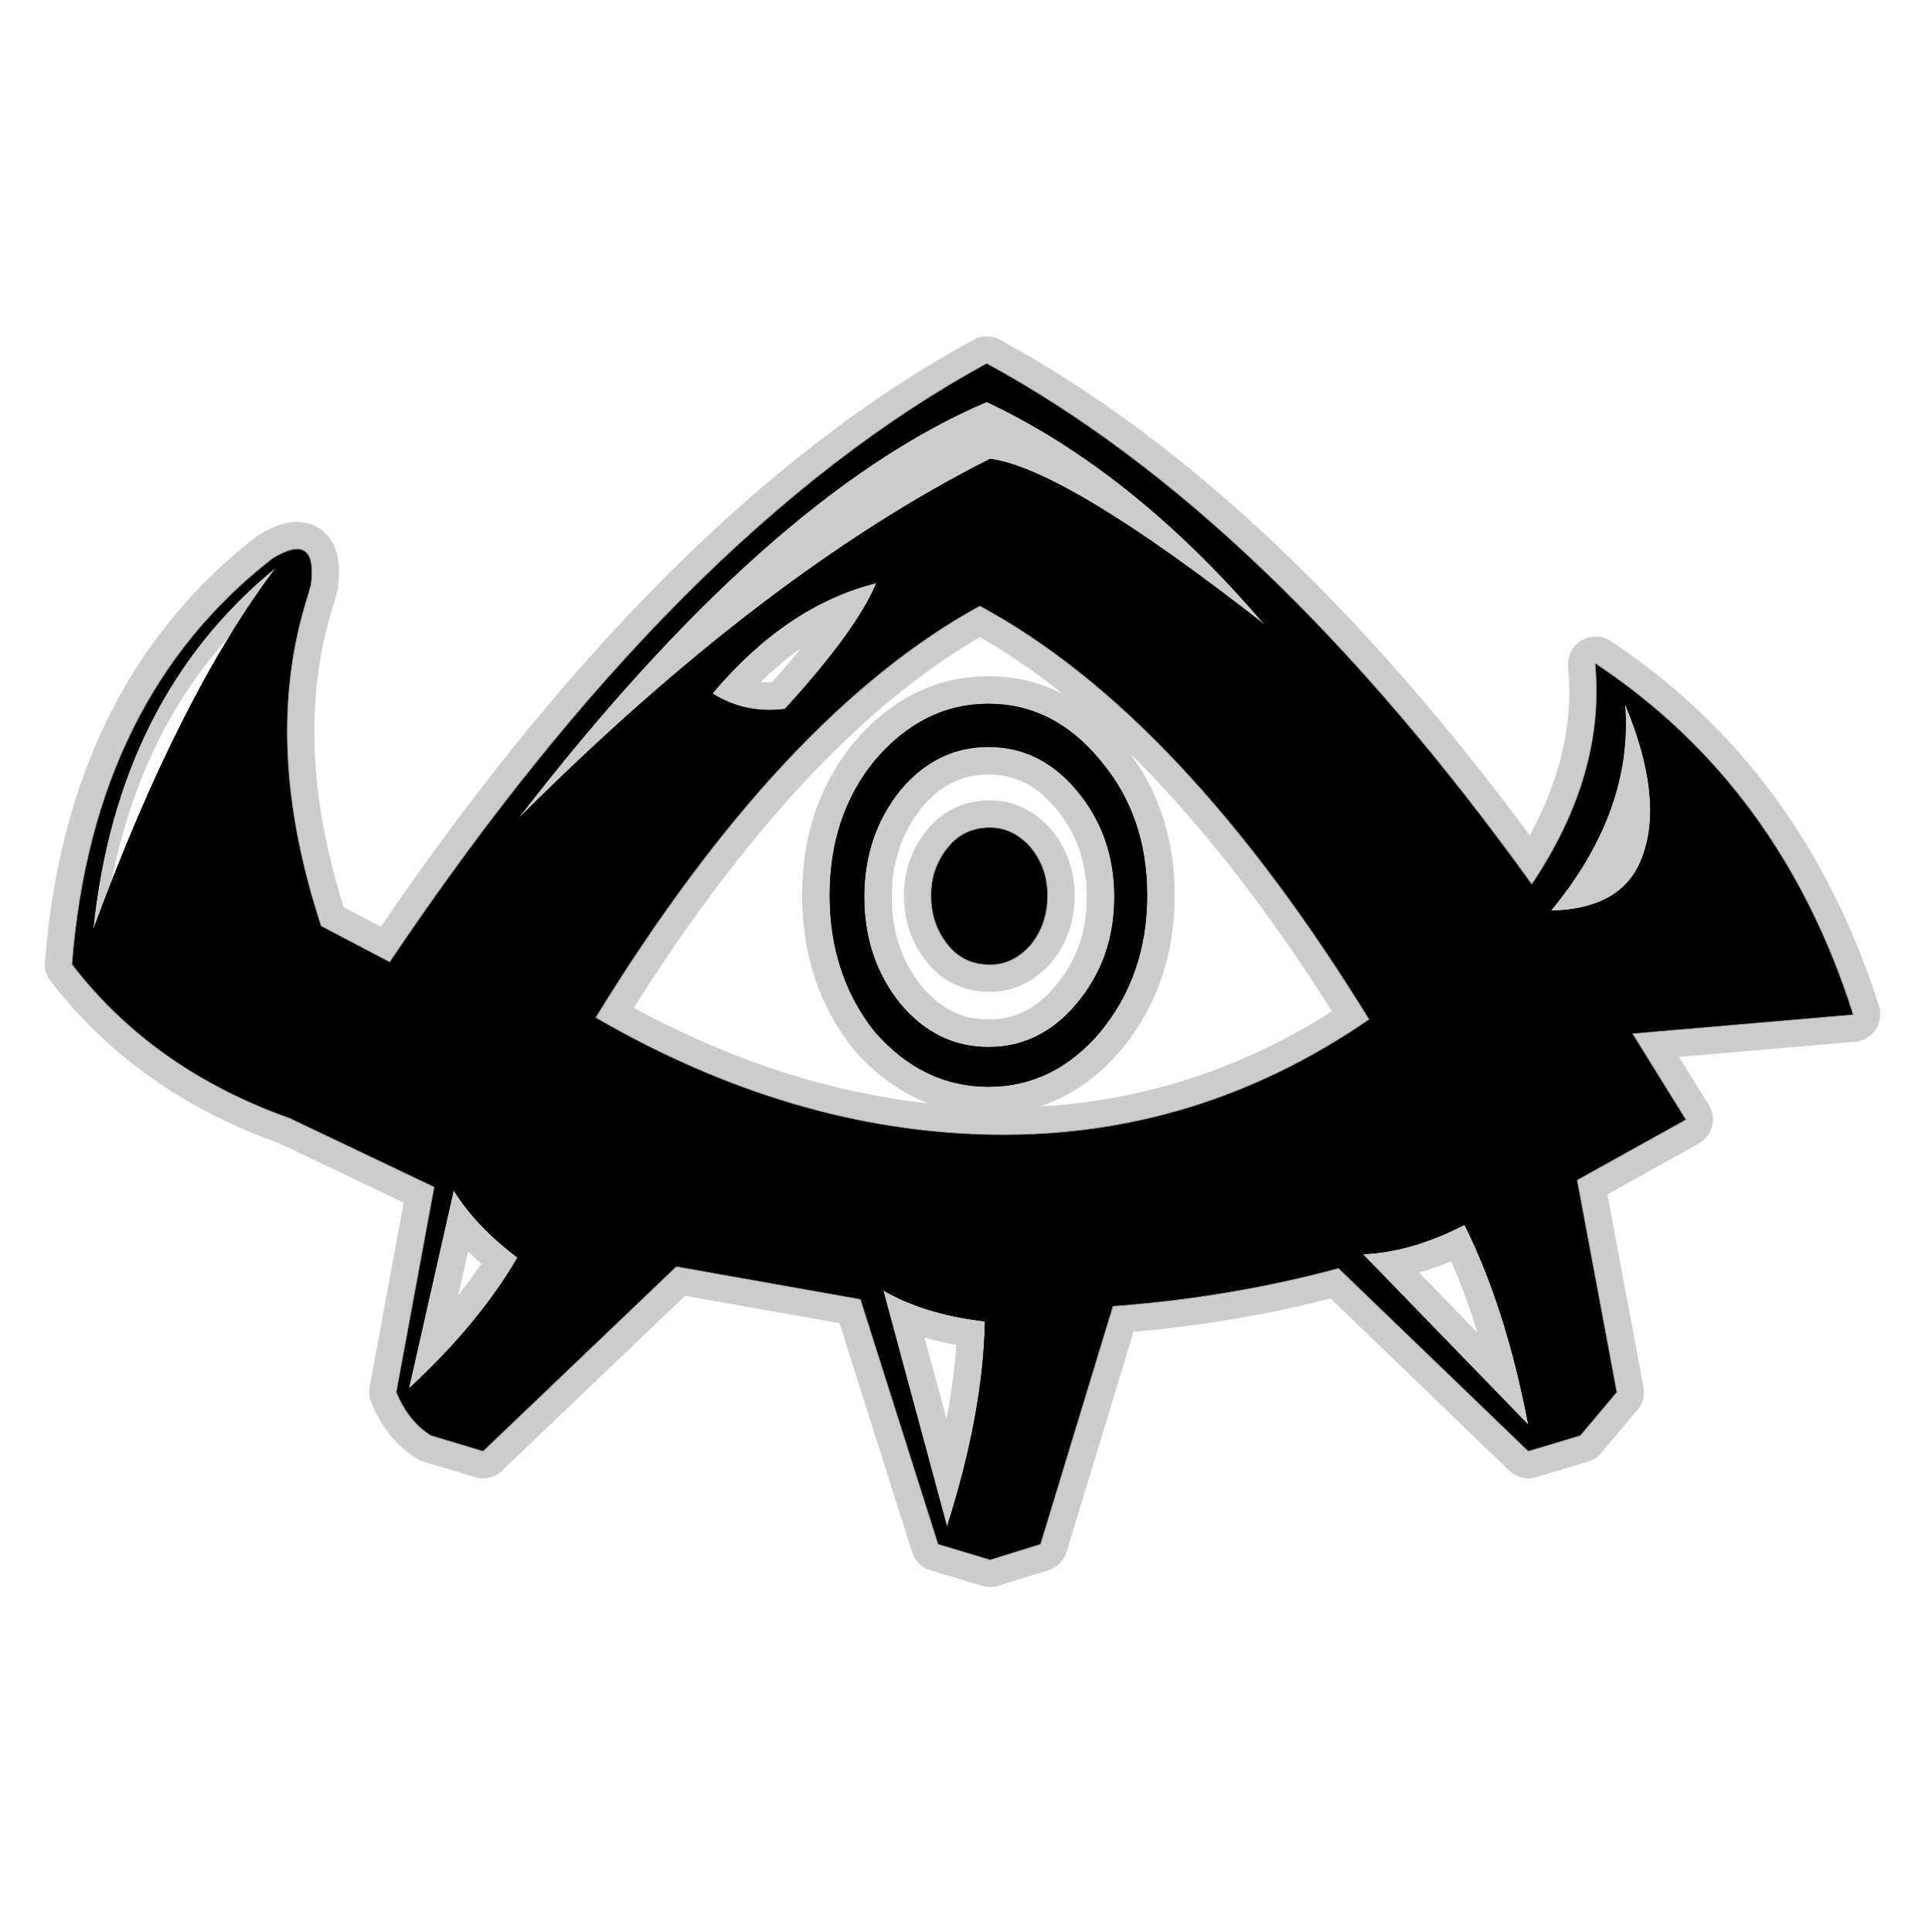 <?xml version="1.0" encoding="UTF-8" standalone="no"?>
<svg xmlns:ffdec="https://www.free-decompiler.com/flash" xmlns:xlink="http://www.w3.org/1999/xlink" ffdec:objectType="frame" height="56.0px" width="56.0px" xmlns="http://www.w3.org/2000/svg">
  <g transform="matrix(1.0, 0.0, 0.0, 1.0, 0.0, 0.0)">
    <use ffdec:characterId="2" height="56.0" id="back" transform="matrix(1.0, 0.0, 0.0, 1.0, 0.0, 0.0)" width="56.0" xlink:href="#sprite0"/>
    <use ffdec:characterId="3" height="36.25" transform="matrix(1.0, 0.0, 0.0, 1.0, 1.3, 9.75)" width="53.2" xlink:href="#shape1"/>
  </g>
  <defs>
    <g id="sprite0" transform="matrix(1.0, 0.0, 0.0, 1.0, 0.0, 0.0)">
      <use ffdec:characterId="1" height="56.0" transform="matrix(1.0, 0.0, 0.0, 1.0, 0.0, 0.0)" width="56.0" xlink:href="#shape0"/>
    </g>
    <g id="shape0" transform="matrix(1.0, 0.0, 0.0, 1.0, 0.0, 0.0)">
      <path d="M56.0 56.0 L0.0 56.0 0.0 0.0 56.0 0.0 56.0 56.0" fill="#010101" fill-opacity="0.0" fill-rule="evenodd" stroke="none"/>
    </g>
    <g id="shape1" transform="matrix(1.0, 0.0, 0.0, 1.0, -1.3, -9.75)">
      <path d="M33.25 25.95 Q33.25 28.25 31.9 29.9 30.55 31.5 28.65 31.5 26.75 31.5 25.35 29.9 24.05 28.25 24.05 25.95 24.05 23.65 25.35 22.05 26.75 20.4 28.65 20.4 30.55 20.4 31.9 22.05 33.25 23.65 33.25 25.95 M30.35 25.95 Q30.35 26.8 29.85 27.4 29.35 27.95 28.7 27.95 27.95 27.95 27.5 27.4 27.0 26.8 27.0 25.95 27.0 25.15 27.5 24.55 27.95 24.0 28.7 24.0 29.35 24.0 29.85 24.55 30.35 25.15 30.35 25.95 M15.0 23.75 Q22.15 16.6 28.7 13.3 30.9 13.6 36.65 18.1 32.85 13.65 28.6 11.65 22.25 14.35 15.0 23.75 M28.4 17.55 Q22.65 20.7 17.25 29.5 22.95 32.8 28.75 32.9 34.7 33.0 39.7 29.55 34.25 20.7 28.4 17.55 M20.65 20.1 Q21.6 20.7 22.75 20.55 24.85 18.25 25.4 16.9 22.8 17.55 20.65 20.1 M32.3 26.0 Q32.3 24.2 31.2 22.9 30.15 21.65 28.65 21.65 27.15 21.65 26.1 22.9 25.05 24.2 25.05 26.0 25.05 27.8 26.1 29.1 27.15 30.35 28.65 30.35 30.15 30.35 31.2 29.1 32.3 27.8 32.3 26.0 M44.4 25.65 L44.25 25.9 46.55 30.0 47.3 29.95 46.55 30.0 44.25 25.9 44.4 25.65 Q46.55 22.45 46.25 19.25 51.6 22.8 53.7 29.4 L47.3 29.95 48.85 32.45 45.7 34.2 45.3 32.2 38.5 36.5 38.8 36.75 38.5 36.5 45.3 32.2 45.7 34.2 46.85 40.35 45.8 41.6 44.3 42.05 38.8 36.75 Q35.65 37.6 32.25 37.85 L32.55 36.75 24.7 36.75 24.95 37.65 24.7 36.75 32.55 36.75 32.25 37.85 30.15 44.75 28.7 45.2 27.2 44.75 24.95 37.65 19.6 36.7 19.85 36.5 13.05 32.2 12.6 34.4 13.05 32.2 19.85 36.5 19.6 36.7 14.0 42.05 12.5 41.6 Q11.85 41.2 11.5 40.35 L12.6 34.4 8.4 32.4 8.65 32.5 12.35 28.5 11.3 27.9 12.35 28.5 8.65 32.5 8.4 32.4 Q4.45 31.0 2.1 27.95 2.7 20.25 7.9 16.2 9.2 15.4 9.0 16.95 L8.9 17.3 Q7.55 21.55 9.3 26.85 L11.3 27.9 Q19.7 15.4 28.6 10.55 36.7 14.95 44.4 25.65 M47.1 20.4 Q47.35 23.5 44.95 26.4 47.05 26.35 47.6 24.85 48.25 23.15 47.1 20.4 M2.7 26.95 Q5.2 20.15 8.0 16.45 3.4 20.2 2.7 26.95 M13.15 34.5 L11.85 40.25 Q13.9 38.35 15.0 36.45 13.8 35.55 13.15 34.5 M39.5 36.35 L44.3 41.3 Q43.65 37.9 42.45 35.5 40.9 36.3 39.5 36.35 M25.6 37.4 L27.45 44.25 Q28.5 40.95 28.55 38.3 26.8 38.1 25.6 37.4" fill="#000000" fill-rule="evenodd" stroke="none"/>
      <path d="M33.25 25.95 Q33.25 28.25 31.9 29.9 30.55 31.5 28.65 31.5 26.75 31.5 25.35 29.9 24.05 28.25 24.05 25.95 24.05 23.65 25.35 22.05 26.75 20.4 28.65 20.4 30.55 20.4 31.9 22.05 33.25 23.65 33.25 25.95 M30.35 25.95 Q30.35 26.8 29.85 27.4 29.35 27.95 28.7 27.95 27.95 27.95 27.5 27.4 27.0 26.8 27.0 25.95 27.0 25.15 27.5 24.55 27.95 24.0 28.7 24.0 29.35 24.0 29.85 24.55 30.35 25.15 30.35 25.95 M32.3 26.0 Q32.3 27.8 31.2 29.1 30.15 30.35 28.65 30.35 27.15 30.35 26.1 29.1 25.05 27.8 25.05 26.0 25.05 24.2 26.1 22.9 27.15 21.65 28.65 21.65 30.15 21.65 31.2 22.9 32.3 24.2 32.3 26.0 M20.65 20.1 Q22.8 17.55 25.4 16.9 24.85 18.25 22.75 20.55 21.6 20.7 20.65 20.1 M28.4 17.55 Q34.25 20.7 39.7 29.55 34.7 33.0 28.75 32.9 22.95 32.8 17.25 29.5 22.65 20.7 28.4 17.55 M15.0 23.75 Q22.25 14.35 28.6 11.65 32.85 13.65 36.65 18.1 30.9 13.6 28.7 13.3 22.15 16.6 15.0 23.75 M47.3 29.95 L46.55 30.0 44.25 25.9 44.4 25.65 Q36.7 14.95 28.6 10.55 19.7 15.4 11.3 27.9 L12.35 28.5 8.65 32.5 8.4 32.4 12.6 34.4 13.05 32.2 19.85 36.5 19.6 36.7 24.95 37.65 24.7 36.75 32.55 36.75 32.25 37.85 Q35.65 37.6 38.8 36.75 L38.5 36.5 45.3 32.2 45.7 34.2 48.85 32.45 47.3 29.95 53.7 29.4 Q51.6 22.8 46.25 19.25 46.55 22.45 44.4 25.65 M47.1 20.4 Q48.25 23.15 47.6 24.85 47.05 26.35 44.95 26.4 47.35 23.5 47.1 20.4 M8.4 32.4 Q4.45 31.0 2.1 27.95 2.7 20.25 7.9 16.2 9.2 15.4 9.0 16.95 L8.9 17.3 Q7.55 21.55 9.3 26.85 L11.3 27.9 M12.6 34.4 L11.5 40.35 Q11.85 41.2 12.5 41.6 L14.0 42.05 19.6 36.7 M13.15 34.5 Q13.8 35.55 15.0 36.45 13.9 38.35 11.85 40.25 L13.15 34.5 M45.7 34.2 L46.85 40.35 45.8 41.6 44.3 42.05 38.8 36.75 M39.5 36.35 Q40.9 36.3 42.45 35.5 43.65 37.9 44.3 41.3 L39.5 36.35 M32.25 37.85 L30.15 44.75 28.7 45.2 27.2 44.75 24.95 37.65 M25.6 37.4 Q26.8 38.1 28.55 38.3 28.5 40.95 27.45 44.25 L25.6 37.4 Z" fill="none" stroke="#000000" stroke-linecap="round" stroke-linejoin="round" stroke-opacity="0.2" stroke-width="1.6"/>
      <path d="M32.3 26.0 Q32.3 24.2 31.2 22.9 30.15 21.65 28.65 21.65 27.15 21.65 26.1 22.9 25.05 24.2 25.05 26.0 25.05 27.8 26.1 29.1 27.15 30.35 28.65 30.35 30.15 30.35 31.2 29.1 32.3 27.8 32.3 26.0 M30.35 25.95 Q30.35 26.8 29.85 27.4 29.35 27.95 28.7 27.95 27.95 27.95 27.5 27.4 27.0 26.8 27.0 25.95 27.0 25.15 27.5 24.55 27.95 24.0 28.7 24.0 29.35 24.0 29.85 24.55 30.35 25.15 30.35 25.95 M33.25 25.95 Q33.25 28.25 31.9 29.9 30.55 31.5 28.65 31.5 26.75 31.5 25.35 29.9 24.05 28.25 24.05 25.95 24.05 23.65 25.35 22.05 26.75 20.4 28.65 20.4 30.55 20.4 31.9 22.05 33.25 23.65 33.25 25.95 M20.65 20.1 Q21.6 20.7 22.75 20.55 24.85 18.25 25.4 16.9 22.8 17.55 20.65 20.1 M28.4 17.55 Q22.65 20.7 17.25 29.5 22.95 32.8 28.75 32.9 34.7 33.0 39.7 29.55 34.25 20.7 28.4 17.55 M15.0 23.75 Q22.15 16.6 28.7 13.3 30.9 13.6 36.65 18.1 32.85 13.65 28.6 11.65 22.25 14.35 15.0 23.75 M44.4 25.65 L44.25 25.9 46.55 30.0 47.3 29.95 46.55 30.0 44.25 25.9 44.4 25.65 Q46.55 22.45 46.25 19.25 51.6 22.8 53.7 29.4 L47.3 29.95 48.85 32.45 45.7 34.2 45.3 32.2 38.5 36.5 38.8 36.75 38.5 36.5 45.3 32.2 45.7 34.2 46.85 40.35 45.8 41.6 44.3 42.05 38.8 36.75 Q35.65 37.6 32.25 37.85 L32.55 36.75 24.7 36.75 24.95 37.65 24.7 36.75 32.55 36.75 32.25 37.85 30.15 44.75 28.7 45.2 27.2 44.75 24.95 37.65 19.6 36.7 19.85 36.5 13.05 32.2 12.6 34.4 13.05 32.2 19.85 36.5 19.6 36.7 14.0 42.05 12.5 41.6 Q11.85 41.2 11.5 40.35 L12.6 34.4 8.4 32.4 8.65 32.5 12.35 28.5 11.3 27.9 12.35 28.5 8.65 32.5 8.4 32.4 Q4.45 31.0 2.1 27.95 2.7 20.25 7.9 16.2 9.2 15.4 9.0 16.95 L8.9 17.3 Q7.55 21.55 9.3 26.85 L11.3 27.9 Q19.7 15.4 28.6 10.55 36.7 14.95 44.4 25.65 M47.1 20.4 Q47.35 23.5 44.95 26.4 47.05 26.35 47.6 24.85 48.25 23.15 47.1 20.4 M2.7 26.95 Q5.2 20.15 8.0 16.45 3.4 20.2 2.7 26.95 M13.15 34.5 L11.85 40.25 Q13.9 38.35 15.0 36.45 13.8 35.55 13.15 34.5 M25.6 37.4 L27.45 44.25 Q28.5 40.95 28.55 38.3 26.8 38.1 25.6 37.4 M39.5 36.35 L44.3 41.3 Q43.65 37.9 42.45 35.5 40.9 36.3 39.5 36.35" fill="#000000" fill-rule="evenodd" stroke="none"/>
      <path d="M30.35 25.95 Q30.35 26.8 29.85 27.4 29.35 27.95 28.7 27.95 27.95 27.95 27.5 27.4 27.0 26.8 27.0 25.95 27.0 25.15 27.5 24.55 27.95 24.0 28.7 24.0 29.35 24.0 29.85 24.55 30.35 25.15 30.35 25.95 M28.4 17.55 Q34.25 20.7 39.7 29.55 34.7 33.0 28.75 32.9 22.95 32.8 17.25 29.5 22.65 20.7 28.4 17.55 M47.3 29.95 L46.55 30.0 44.25 25.9 44.4 25.65 Q36.7 14.95 28.6 10.55 19.7 15.4 11.3 27.9 L12.35 28.5 8.65 32.5 8.4 32.4 12.6 34.4 13.05 32.2 19.85 36.5 19.6 36.7 24.95 37.65 24.7 36.75 32.55 36.75 32.25 37.85 Q35.65 37.6 38.8 36.75 L38.5 36.5 45.3 32.2 45.7 34.2 48.85 32.45 47.3 29.95 53.7 29.4 Q51.6 22.8 46.25 19.25 46.55 22.45 44.4 25.65 M8.4 32.4 Q4.45 31.0 2.1 27.95 2.7 20.25 7.9 16.2 9.2 15.4 9.0 16.95 L8.9 17.3 Q7.55 21.55 9.3 26.85 L11.3 27.9 M12.6 34.4 L11.5 40.35 Q11.85 41.2 12.5 41.6 L14.0 42.05 19.6 36.7 M45.7 34.2 L46.85 40.35 45.8 41.6 44.3 42.05 38.8 36.75 M32.25 37.85 L30.15 44.75 28.7 45.2 27.2 44.75 24.95 37.65" fill="none" stroke="#000000" stroke-linecap="round" stroke-linejoin="round" stroke-opacity="0.302" stroke-width="0.05"/>
    </g>
  </defs>
</svg>
